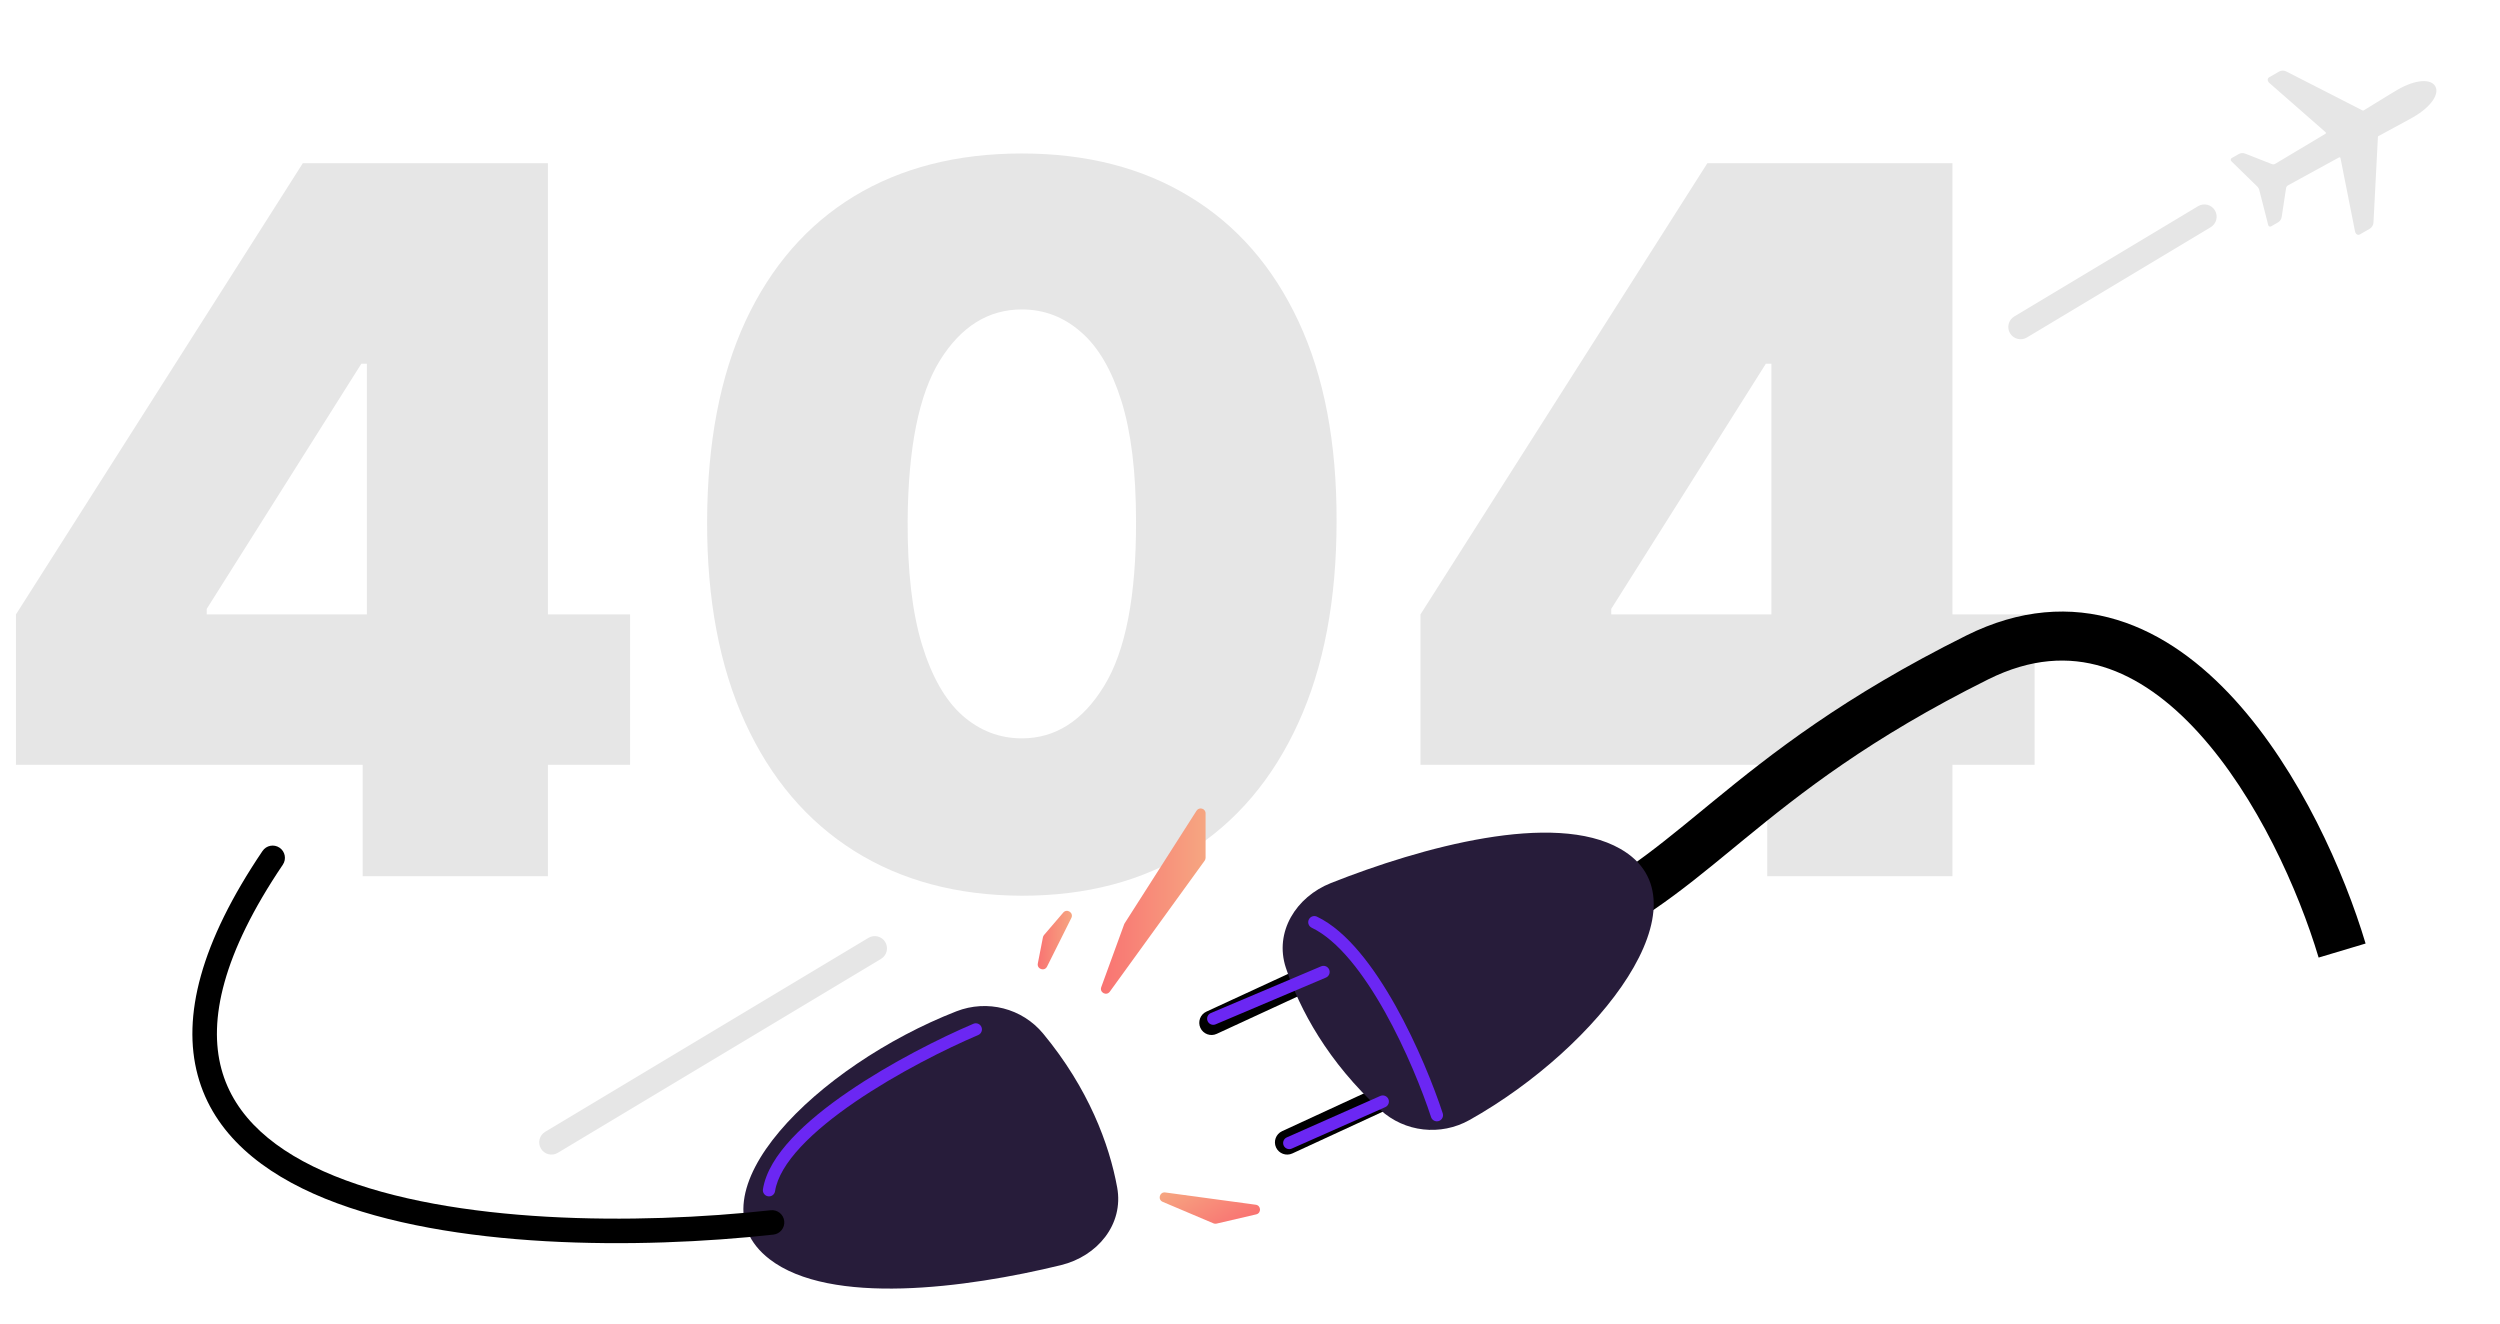 <svg width="102" height="54" viewBox="0 0 102 54" fill="none" xmlns="http://www.w3.org/2000/svg">
<path opacity="0.1" d="M57.955 31.205V25.068L69.66 6.659H75.228V14.841H72.046L65.739 24.841V25.068H83.012V31.205H57.955ZM72.103 35.75V29.33L72.273 26.659V6.659H79.66V35.75H72.103Z" fill="black"/>
<path opacity="0.1" d="M41.691 36.546C39.049 36.536 36.767 35.925 34.844 34.713C32.922 33.501 31.44 31.754 30.398 29.472C29.357 27.19 28.841 24.453 28.85 21.262C28.86 18.061 29.381 15.343 30.413 13.108C31.454 10.873 32.932 9.174 34.844 8.009C36.767 6.844 39.049 6.262 41.691 6.262C44.333 6.262 46.615 6.849 48.538 8.023C50.46 9.188 51.942 10.888 52.984 13.123C54.025 15.357 54.541 18.07 54.532 21.262C54.532 24.472 54.011 27.218 52.969 29.5C51.928 31.783 50.446 33.53 48.523 34.742C46.611 35.944 44.333 36.546 41.691 36.546ZM41.691 30.125C43.055 30.125 44.172 29.415 45.043 27.995C45.924 26.565 46.36 24.32 46.35 21.262C46.35 19.264 46.151 17.63 45.754 16.361C45.356 15.092 44.807 14.155 44.106 13.549C43.405 12.933 42.6 12.625 41.691 12.625C40.328 12.625 39.215 13.317 38.353 14.699C37.491 16.082 37.051 18.269 37.032 21.262C37.023 23.298 37.217 24.974 37.614 26.29C38.012 27.597 38.561 28.563 39.262 29.188C39.972 29.813 40.782 30.125 41.691 30.125Z" fill="black"/>
<path opacity="0.1" d="M0.651 31.205V25.068L12.355 6.659H17.923V14.841H14.742L8.435 24.841V25.068H25.707V31.205H0.651ZM14.798 35.75V29.33L14.969 26.659V6.659H22.355V35.75H14.798Z" fill="black"/>
<path fill-rule="evenodd" clip-rule="evenodd" d="M56.058 38.667C56.174 38.918 56.065 39.215 55.814 39.331L49.64 42.182C49.389 42.298 49.092 42.188 48.976 41.938C48.861 41.687 48.97 41.39 49.221 41.274L55.395 38.423C55.646 38.307 55.943 38.417 56.058 38.667Z" fill="black"/>
<path fill-rule="evenodd" clip-rule="evenodd" d="M59.146 43.546C59.261 43.797 59.152 44.094 58.901 44.21L52.727 47.061C52.476 47.177 52.179 47.067 52.063 46.817C51.948 46.566 52.057 46.269 52.308 46.153L58.482 43.302C58.733 43.186 59.03 43.296 59.146 43.546Z" fill="black"/>
<path opacity="0.1" d="M97.814 3.664C97.756 3.697 97.565 3.81 97.513 3.845L96.434 4.507C96.422 4.514 96.407 4.516 96.396 4.508L93.287 2.919C93.192 2.867 93.076 2.869 92.985 2.921L92.585 3.152C92.49 3.207 92.514 3.323 92.6 3.394L94.883 5.393C94.904 5.411 94.903 5.444 94.879 5.458L92.83 6.683C92.787 6.71 92.735 6.713 92.688 6.693L91.61 6.27C91.52 6.231 91.419 6.239 91.336 6.287L91.052 6.45C91.005 6.478 91 6.543 91.041 6.58L92.069 7.583C92.132 7.634 92.175 7.709 92.188 7.79L92.543 9.181C92.554 9.235 92.613 9.263 92.661 9.236L92.943 9.073C93.025 9.026 93.082 8.94 93.094 8.844L93.271 7.68C93.278 7.63 93.308 7.585 93.351 7.562L95.434 6.422C95.459 6.411 95.487 6.424 95.492 6.452L96.083 9.43C96.101 9.54 96.19 9.619 96.284 9.564L96.684 9.333C96.777 9.28 96.835 9.181 96.838 9.073L97.019 5.587C97.019 5.572 97.026 5.561 97.038 5.554L98.151 4.951C98.209 4.922 98.401 4.814 98.458 4.781C99.207 4.349 99.536 3.827 99.358 3.518C99.18 3.21 98.564 3.231 97.814 3.664Z" fill="black"/>
<path fill-rule="evenodd" clip-rule="evenodd" d="M91.179 28.55C93.843 31.479 95.652 35.606 96.516 38.496L94.6 39.069C93.784 36.338 92.088 32.522 89.699 29.896C88.51 28.589 87.198 27.631 85.793 27.203C84.417 26.783 82.87 26.846 81.117 27.719C76.287 30.125 73.483 32.341 71.144 34.258C70.994 34.381 70.846 34.503 70.698 34.624C68.544 36.395 66.622 37.976 63.738 39.108L63.007 37.246C65.588 36.233 67.284 34.84 69.474 33.041C69.606 32.932 69.74 32.822 69.876 32.711C72.27 30.749 75.206 28.429 80.225 25.929C82.411 24.84 84.485 24.713 86.376 25.29C88.238 25.857 89.841 27.08 91.179 28.55Z" fill="black"/>
<path fill-rule="evenodd" clip-rule="evenodd" d="M90.368 8.584C90.51 8.82 90.433 9.128 90.197 9.27L82.697 13.77C82.46 13.912 82.153 13.835 82.01 13.598C81.868 13.361 81.945 13.054 82.182 12.912L89.682 8.412C89.919 8.27 90.226 8.347 90.368 8.584Z" fill="black" fill-opacity="0.1"/>
<path fill-rule="evenodd" clip-rule="evenodd" d="M36.118 38.436C36.26 38.673 36.183 38.98 35.947 39.122L22.757 47.036C22.52 47.178 22.213 47.101 22.071 46.864C21.929 46.627 22.006 46.32 22.243 46.178L35.432 38.265C35.669 38.123 35.976 38.199 36.118 38.436Z" fill="black" fill-opacity="0.1"/>
<path d="M31.397 51.374C33.874 53.286 39.411 52.563 43.285 51.618C44.774 51.255 45.855 49.957 45.581 48.449C45.259 46.682 44.41 44.407 42.563 42.174C41.703 41.134 40.277 40.772 39.02 41.262C33.365 43.471 27.982 48.737 31.397 51.374Z" fill="#271C3A"/>
<path d="M66.108 34.632C63.391 33.079 58.007 34.56 54.3 36.029C52.875 36.594 51.983 38.029 52.463 39.485C53.026 41.191 54.18 43.327 56.318 45.284C57.314 46.195 58.776 46.357 59.953 45.698C65.249 42.73 69.854 36.772 66.108 34.632Z" fill="#271C3A"/>
<path fill-rule="evenodd" clip-rule="evenodd" d="M54.23 39.559C54.284 39.686 54.225 39.833 54.097 39.886L49.597 41.793C49.47 41.847 49.324 41.787 49.27 41.66C49.216 41.533 49.275 41.386 49.402 41.332L53.902 39.426C54.03 39.372 54.176 39.432 54.23 39.559Z" fill="#6B27F3"/>
<path fill-rule="evenodd" clip-rule="evenodd" d="M11.405 34.586C11.634 34.74 11.694 35.051 11.539 35.28C9.072 38.932 8.502 41.632 9.032 43.608C9.559 45.574 11.222 46.995 13.641 47.977C18.495 49.948 25.984 49.98 31.445 49.378C31.72 49.348 31.967 49.546 31.997 49.82C32.027 50.095 31.829 50.342 31.555 50.372C26.058 50.978 18.359 50.973 13.265 48.904C10.711 47.867 8.709 46.267 8.066 43.867C7.425 41.478 8.178 38.468 10.711 34.72C10.865 34.491 11.176 34.431 11.405 34.586Z" fill="black"/>
<path fill-rule="evenodd" clip-rule="evenodd" d="M53.4 37.517C53.459 37.393 53.608 37.34 53.733 37.4C54.353 37.696 54.936 38.22 55.468 38.854C56.003 39.49 56.498 40.252 56.94 41.04C57.823 42.618 58.505 44.327 58.863 45.422C58.906 45.554 58.834 45.695 58.703 45.738C58.572 45.781 58.43 45.709 58.387 45.578C58.037 44.507 57.368 42.828 56.504 41.285C56.072 40.513 55.593 39.781 55.086 39.176C54.576 38.569 54.047 38.104 53.517 37.851C53.393 37.791 53.34 37.642 53.4 37.517Z" fill="#6B27F3"/>
<path fill-rule="evenodd" clip-rule="evenodd" d="M56.646 44.842C56.702 44.968 56.645 45.116 56.518 45.172L52.703 46.863C52.577 46.919 52.429 46.862 52.373 46.736C52.317 46.61 52.374 46.462 52.5 46.406L56.316 44.715C56.442 44.659 56.59 44.716 56.646 44.842Z" fill="#6B27F3"/>
<path fill-rule="evenodd" clip-rule="evenodd" d="M40.043 41.902C40.097 42.029 40.037 42.176 39.91 42.23C38.598 42.788 36.604 43.784 34.893 44.953C34.037 45.538 33.259 46.162 32.673 46.79C32.083 47.423 31.711 48.036 31.622 48.601C31.601 48.738 31.473 48.831 31.336 48.809C31.2 48.788 31.107 48.66 31.128 48.524C31.239 47.814 31.691 47.11 32.307 46.449C32.928 45.784 33.738 45.137 34.611 44.541C36.356 43.348 38.381 42.337 39.715 41.77C39.842 41.716 39.989 41.775 40.043 41.902Z" fill="#6B27F3"/>
<path d="M42.552 38.24L42.343 39.31C42.299 39.539 42.615 39.646 42.719 39.438L43.711 37.453C43.816 37.242 43.534 37.055 43.38 37.234L42.597 38.148C42.574 38.174 42.559 38.206 42.552 38.24Z" fill="url(#paint0_linear_761_1006)"/>
<path d="M49.633 49.924L51.254 49.546C51.47 49.496 51.455 49.183 51.235 49.153L47.542 48.652C47.311 48.621 47.223 48.944 47.438 49.035L49.51 49.913C49.549 49.93 49.592 49.934 49.633 49.924Z" fill="url(#paint1_linear_761_1006)"/>
<path d="M49.15 35.115L45.28 40.46C45.144 40.648 44.851 40.493 44.931 40.275L45.867 37.708C45.873 37.694 45.879 37.681 45.887 37.669L48.819 33.077C48.926 32.909 49.188 32.985 49.188 33.185V34.998C49.188 35.04 49.174 35.081 49.15 35.115Z" fill="url(#paint2_linear_761_1006)"/>
<defs>
<linearGradient id="paint0_linear_761_1006" x1="42.339" y1="38.356" x2="43.734" y2="38.356" gradientUnits="userSpaceOnUse">
<stop stop-color="#F97372"/>
<stop offset="1" stop-color="#F6A681"/>
</linearGradient>
<linearGradient id="paint1_linear_761_1006" x1="50.026" y1="50.261" x2="48.696" y2="47.941" gradientUnits="userSpaceOnUse">
<stop stop-color="#F97372"/>
<stop offset="1" stop-color="#F6A681"/>
</linearGradient>
<linearGradient id="paint2_linear_761_1006" x1="44.917" y1="36.764" x2="49.188" y2="36.764" gradientUnits="userSpaceOnUse">
<stop stop-color="#F97372"/>
<stop offset="1" stop-color="#F6A681"/>
</linearGradient>
</defs>
</svg>
